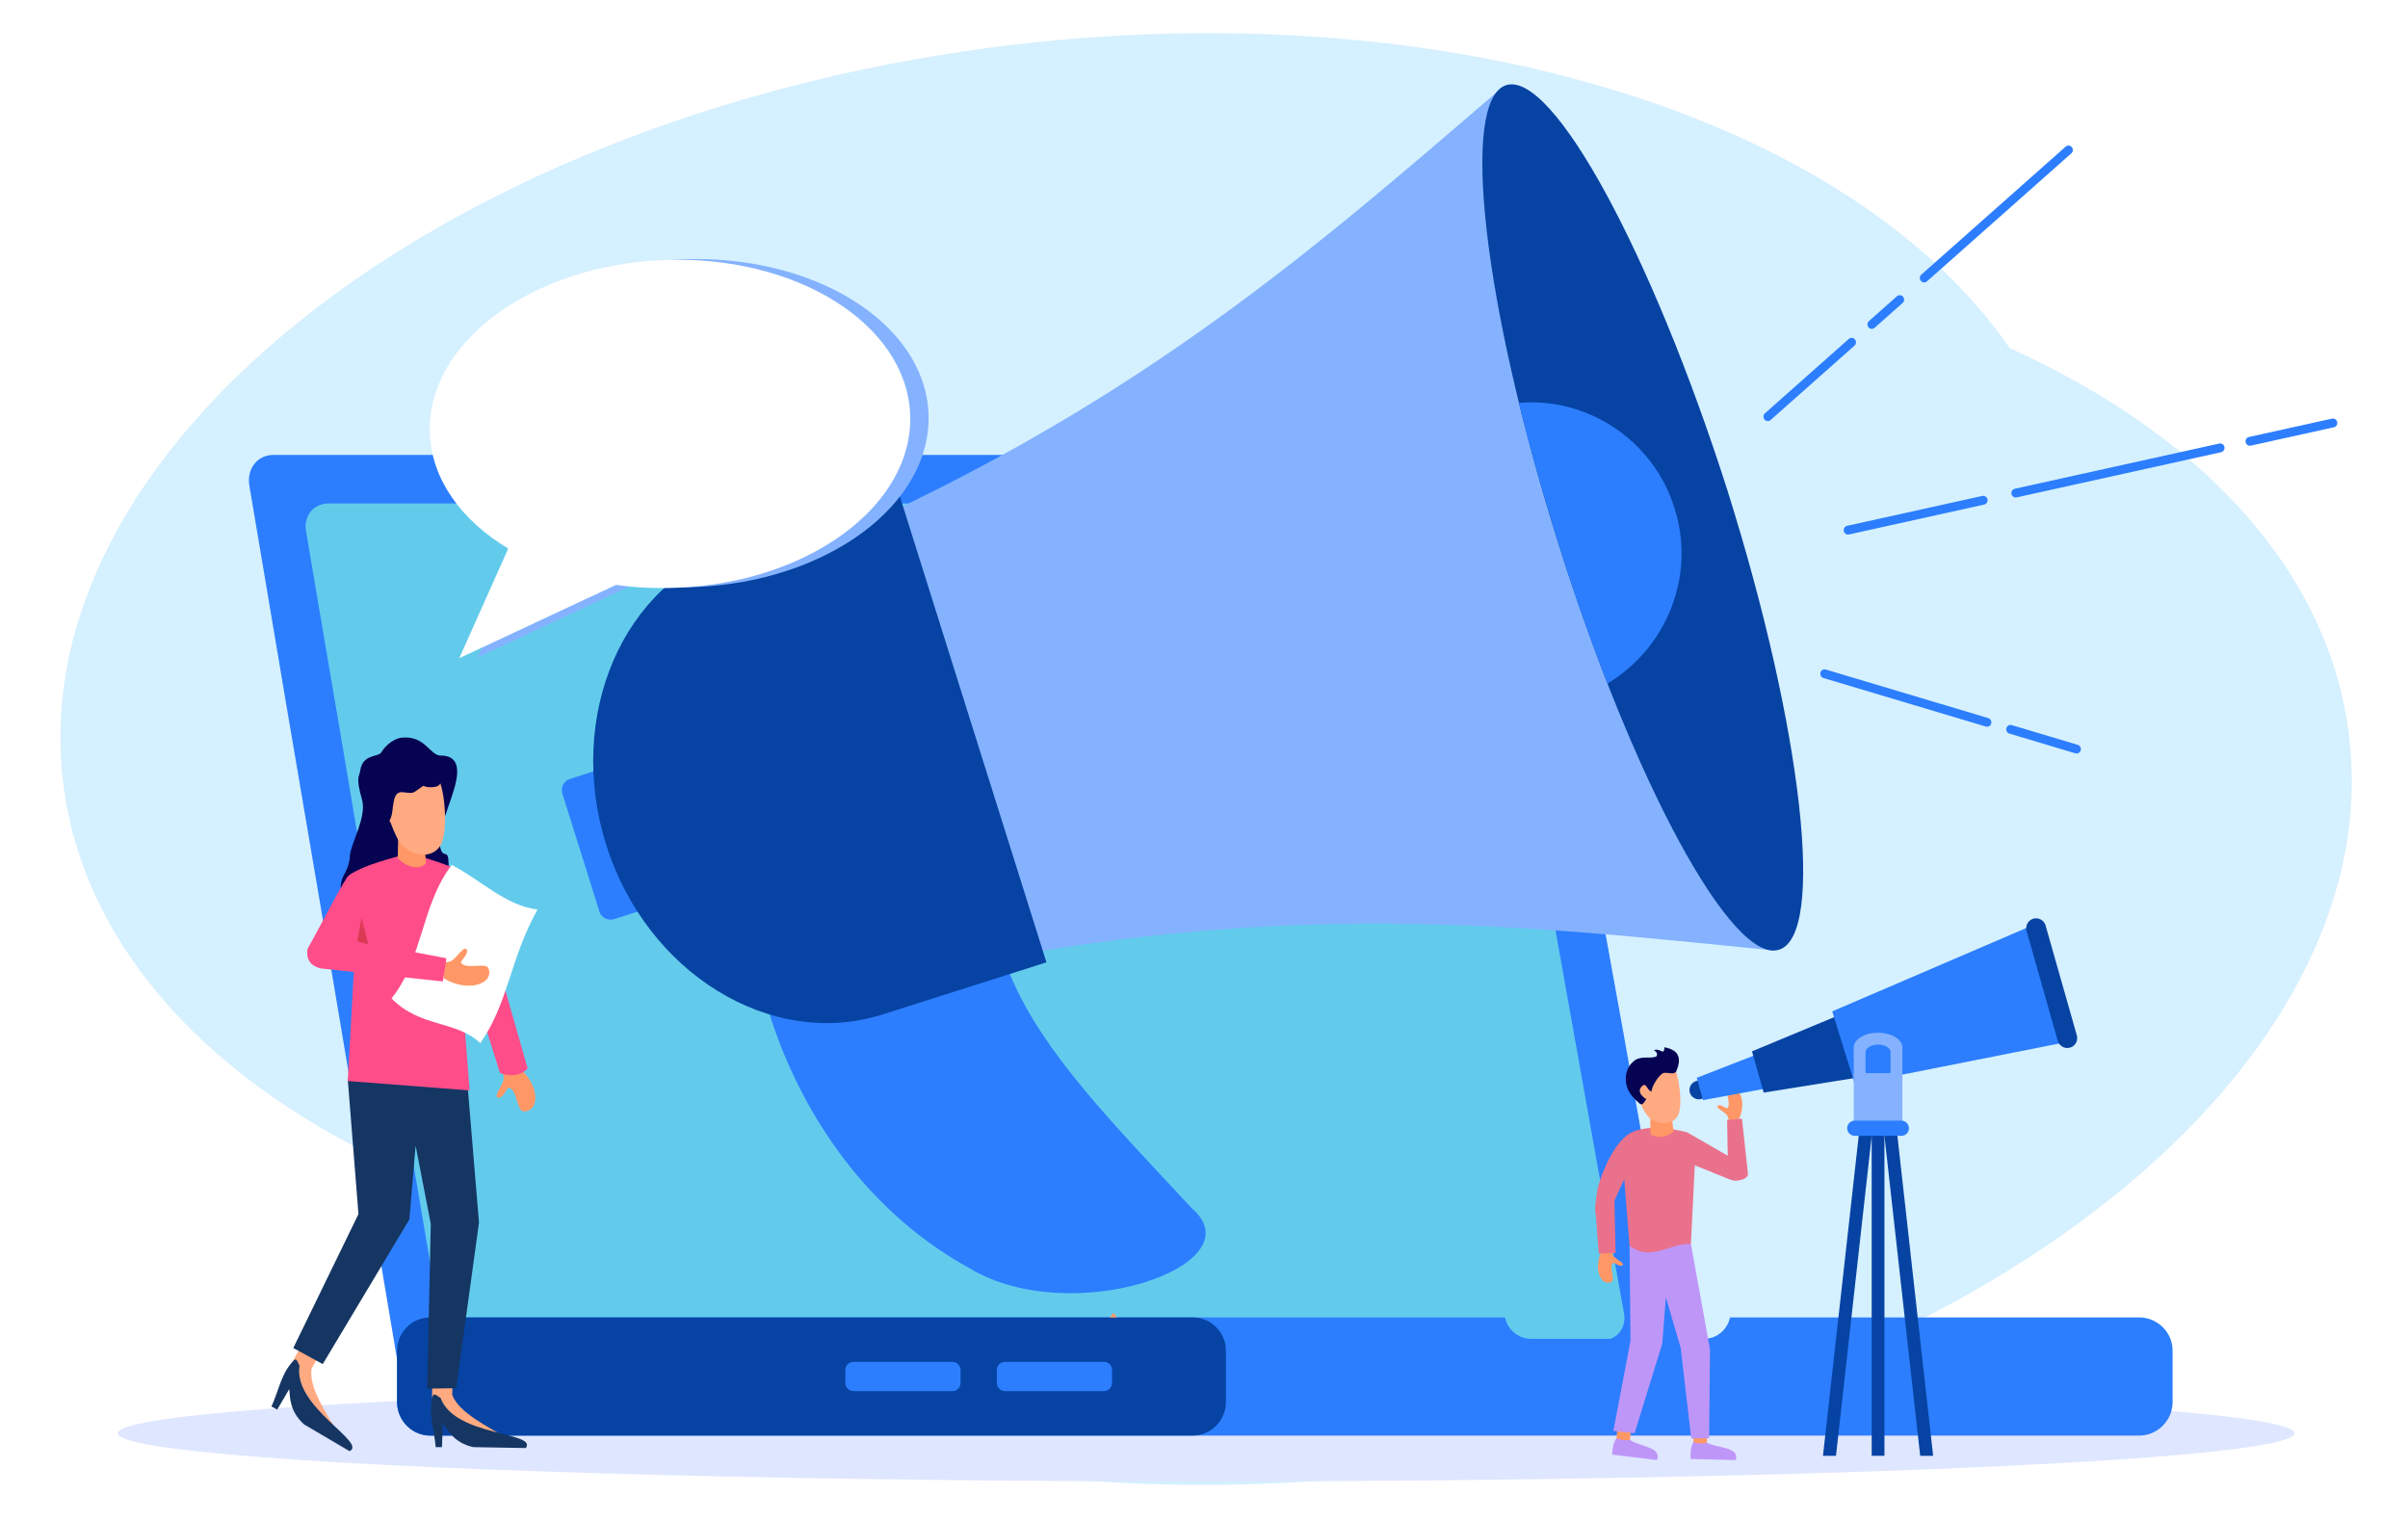 <?xml version="1.0" encoding="UTF-8"?><svg id="a" xmlns="http://www.w3.org/2000/svg" viewBox="0 0 2800 1768.73"><rect x="0" y="0" width="2800" height="1768.73" fill="#333333" stroke="none"/><g id="b"/><g><polyline points="2800 -231.27 2800 1768.73 0 1768.73 0 -231.27" style="fill:#fff; fill-rule:evenodd;"/><g><path d="M2336.79,404.72C2151.55,135.99,1677.57-14.22,1149.95,55.6,503.31,141.96,21.79,526.91,74.17,915.54c25.56,189.72,173.5,345.44,393.94,444.67,185.23,269.19,659.21,419.4,1186.84,349.12,646.64-85.9,1128.16-470.85,1075.78-859.48-25.56-189.72-173.5-345.44-393.94-445.13h0Z" style="fill:#d5f0ff; fill-rule:evenodd;"/><g><path d="M370,819.36c-2.79-.89-4.87-3.43-5.05-6.52-.23-4.01,2.84-7.45,6.86-7.68,175.28-9.91,240.97-82.29,278.63-144.24,2.09-3.44,6.57-4.53,10-2.44,3.44,2.09,4.53,6.57,2.44,10-39.5,65-108.2,140.93-290.25,151.22-.92,.05-1.81-.07-2.63-.33Z" style="fill:#16888c;"/><path d="M723.55,600.24c-42.15-13.53-89.29-38.3-142.06-80.02-3.15-2.49-3.69-7.07-1.2-10.23,2.49-3.15,7.08-3.69,10.23-1.2,137.63,108.83,234.82,98.15,304.11,76.68,3.84-1.19,7.92,.96,9.11,4.8,1.19,3.84-.96,7.92-4.8,9.11-45.87,14.21-103.33,23.97-175.39,.84Z" style="fill:#16888c;"/></g><ellipse cx="1402.45" cy="1666.47" rx="1265.58" ry="56" style="fill:#dfe6ff;"/><g><path d="M318.01,528.96H1731.78c19.22,0,38.13,16.39,41.92,35.93,15.13,84.46,29.94,168.61,45.07,252.75,15.13,84.46,30.25,168.61,45.38,253.07,15.44,84.78,30.57,169.24,45.7,254.01,15.13,85.09,30.57,170.18,45.7,255.27,3.78,19.85-9.77,35.93-28.99,35.93H502.06c-19.22,0-36.87-15.76-40.34-35.3-14.18-85.09-28.68-170.18-43.18-255.27-14.18-84.78-28.68-169.87-42.86-254.64-14.5-84.46-28.68-169.24-43.18-253.7-14.18-84.15-28.36-168.29-42.55-252.44-3.15-19.54,9.14-35.61,28.05-35.61h0Z" style="fill:#2c7efe;"/><path d="M382.3,585.38h978.55c108.73,.32,217.77,0,326.5,0,17.65,0,34.98,14.81,38.13,32.15,13.55,75.32,27.1,150.96,40.65,226.59,13.55,75.64,27.1,150.96,40.65,226.59,13.55,75.95,27.1,151.9,40.65,227.86,13.55,75.95,27.1,151.9,40.97,228.49,3.15,17.33-9.14,31.83-26.79,31.83h-657.09c-109.67,0-219.35,.32-329.02,.32h-328.07c-17.65,0-34.35-14.18-37.19-31.83-12.92-76.27-25.84-152.22-38.76-228.17-12.92-76.27-25.84-152.53-38.76-228.49-12.92-75.64-25.84-151.59-38.45-227.23-12.92-75.64-25.84-150.96-38.45-226.28-2.84-17.65,8.82-31.83,26.47-31.83h0Z" style="fill:#62cbec;"/><path d="M500.17,1531.78H1750.06c2.84,14.18,15.44,24.9,30.25,24.9h201.07c14.81,0,27.42-10.72,30.25-24.9h475.88c21.12,0,38.76,17.33,38.76,38.45v60.19c0,21.12-17.65,38.76-38.76,38.76H500.17c-21.12,0-38.45-17.65-38.45-38.76v-60.19c0-21.12,17.33-38.45,38.45-38.45h0Z" style="fill:#2c7efe;"/><path d="M500.17,1531.78h886.52c21.43,0,38.76,17.33,38.76,38.45v60.19c0,21.12-17.33,38.76-38.76,38.76H500.17c-21.12,0-38.45-17.65-38.45-38.76v-60.19c0-21.12,17.33-38.45,38.45-38.45h0Z" style="fill:#0643a3;"/><path d="M992.43,1583.46h115.03c5.36,0,9.45,4.1,9.45,9.45v14.81c0,5.36-4.1,9.77-9.45,9.77h-115.03c-5.36,0-9.45-4.41-9.45-9.77v-14.81c0-5.36,4.1-9.45,9.45-9.45h0Z" style="fill:#2c7efe;"/><path d="M1168.6,1583.46h115.03c5.36,0,9.45,4.1,9.45,9.45v14.81c0,5.36-4.1,9.77-9.45,9.77h-115.03c-5.36,0-9.45-4.41-9.45-9.77v-14.81c0-5.36,4.1-9.45,9.45-9.45h0Z" style="fill:#2c7efe;"/><polygon points="1294.98 1526.42 1290.25 1531.78 1298.76 1531.78 1294.98 1526.42" style="fill:#ff9866;"/></g><g><path d="M1233.52,827.09l-344.89,53.06c-61.91,188.66,20.63,474.59,238.77,594.47,118.9,71.73,335.06-3.93,258.42-69.76-181.78-195.54-329.17-332.12-152.3-577.77h0Z" style="fill:#2c7efe; fill-rule:evenodd;"/><path d="M725.51,899.8l43.23,137.56c1.97,6.88-1.96,14.74-8.84,16.7l-46.18,14.74c-6.88,1.97-14.74-1.96-16.7-8.84l-43.23-137.56c-1.97-6.88,1.97-14.74,8.84-16.7l46.18-14.74c6.88-1.97,14.74,1.97,16.7,8.84h0Z" style="fill:#2c7efe; fill-rule:evenodd;"/><path d="M1982.26,661.03l-30.46-72.71-16.7-76.64-13.76,4.91-174.9-414.66c-252.53,217.16-494.24,431.36-980.63,604.3l-6.88,255.47-1.97,.98,1.97,1.97v3.93l1.97-.98,152.3,204.38c497.19-137.56,818.5-100.23,1149.64-66.82l-94.33-440.2,13.76-3.93Z" style="fill:#84b2fe; fill-rule:evenodd;"/><path d="M2008.79,570.63c87.45,278.07,113.98,516.85,59.94,533.55-54.04,17.69-169.01-193.57-256.46-471.65-87.45-277.09-114.96-515.86-60.92-533.55,54.05-16.7,169.01,194.55,257.44,471.65h0Z" style="fill:#0643a3; fill-rule:evenodd;"/><path d="M1216.81,1118.92l-191.61,60.92c-128.72,40.28-273.16-48.15-320.33-197.5h0c-47.16-150.34,19.65-305.59,149.36-345.87l191.61-60.92,170.97,543.38Z" style="fill:#0643a3; fill-rule:evenodd;"/><path d="M1946.88,590.28h0c25.55,78.61-8.84,163.11-77.62,204.38-19.65-50.11-39.31-105.14-56.99-162.13-17.69-56.99-33.41-112.02-46.18-164.1,79.59-6.88,156.23,43.24,180.8,121.84h0Z" style="fill:#2c7efe; fill-rule:evenodd;"/></g><g><path d="M2611.19,514.22c-.61-2.77,1.09-5.51,3.81-6.11l96.63-21.36c2.71-.6,5.41,1.16,6.02,3.93,.61,2.77-1.09,5.51-3.81,6.11l-96.63,21.36c-2.71,.6-5.41-1.16-6.02-3.93Z" style="fill:#2c7efe;"/><path d="M2338.92,574.4c-.61-2.77,1.09-5.51,3.81-6.11l237.81-52.56c2.71-.6,5.41,1.16,6.02,3.93,.61,2.77-1.09,5.51-3.81,6.11l-237.81,52.56c-2.71,.6-5.41-1.16-6.02-3.93Z" style="fill:#2c7efe;"/><path d="M2143.97,617.49c-.61-2.77,1.09-5.51,3.81-6.11l157.21-34.75c2.71-.6,5.41,1.16,6.02,3.93,.61,2.77-1.09,5.51-3.81,6.11l-157.21,34.75c-2.71,.6-5.41-1.16-6.02-3.93Z" style="fill:#2c7efe;"/><path d="M2332.95,849.1c-.18-.81-.17-1.68,.07-2.53,.76-2.72,3.55-4.28,6.23-3.48l76.73,22.94c2.68,.8,4.23,3.65,3.47,6.38-.76,2.72-3.55,4.28-6.23,3.48l-76.73-22.94c-1.84-.55-3.15-2.07-3.54-3.84Z" style="fill:#2c7efe;"/><path d="M2116.73,784.49c-.18-.81-.17-1.68,.07-2.53,.76-2.72,3.55-4.28,6.23-3.48l188.84,56.43c2.68,.8,4.23,3.66,3.47,6.38-.76,2.72-3.55,4.28-6.23,3.48l-188.84-56.43c-1.84-.55-3.15-2.07-3.54-3.84Z" style="fill:#2c7efe;"/><path d="M2232.47,324.31c-.39-1.78,.15-3.71,1.59-4.98l167.85-148.83c2.09-1.85,5.27-1.62,7.11,.53,1.84,2.15,1.63,5.39-.46,7.24l-167.85,148.83c-2.09,1.85-5.27,1.62-7.11-.53-.58-.67-.95-1.45-1.13-2.27Z" style="fill:#2c7efe;"/><path d="M2171.56,378.34c-.39-1.78,.15-3.7,1.59-4.98l32.57-28.88c2.09-1.85,5.27-1.62,7.11,.53,1.84,2.15,1.63,5.39-.46,7.24l-32.57,28.88c-2.09,1.85-5.27,1.62-7.11-.53-.58-.67-.95-1.45-1.13-2.27Z" style="fill:#2c7efe;"/><path d="M2050.66,485.54c-.39-1.78,.15-3.71,1.59-4.98l97.5-86.47c2.09-1.85,5.27-1.62,7.11,.53,1.84,2.15,1.63,5.39-.46,7.24l-97.5,86.47c-2.09,1.85-5.27,1.62-7.11-.53-.58-.67-.95-1.45-1.13-2.27Z" style="fill:#2c7efe;"/></g><g><path d="M521.68,936.62c9.34-25.96,20.25-58.14-9.34-58.14-12.46,0-18.17-23.88-45.68-20.76-6.23,.52-17.13,6.75-23.36,17.13-3.63,5.71-21.28,1.56-24.4,20.77-1.04,8.31-5.71,6.75,2.08,34.26,5.71,19.73-12.98,50.87-14.02,64.37-1.56,22.32-10.9,20.76-10.9,39.97,3.63,9.86,26.99,12.98,52.43,4.67,8.83-3.11,20.25-4.67,29.07-1.56,5.19,2.08,22.84,1.56,22.84-10.9,0-10.38,25.44,13.5,20.77-28.55-1.56-11.42-10.38,5.71-10.38-29.07,0-11.94,2.6-5.19,10.9-32.19h0Z" style="fill:#060352; fill-rule:evenodd;"/><path d="M381.52,1558.01l-22.84-8.31-18.69,33.74,5.19,2.6-7.79,9.86v16.09l58.14,58.14c-16.09-26.99-36.86-56.58-33.22-78.91l19.21-33.22Z" style="fill:#ffaa81; fill-rule:evenodd;"/><path d="M339.99,1583.45c4.15-4.67,4.67-3.63,8.31,4.67-7.79,47.76,79.43,89.29,58.14,99.15l-52.95-31.15c-17.13-15.57-16.09-31.67-17.13-41.01l-14.02,23.88c-2.6-1.56-4.67-2.6-6.75-3.63,8.31-17.65,10.9-36.86,24.4-51.91h0Z" style="fill:#153663; fill-rule:evenodd;"/><path d="M526.88,1582.93l-24.4,4.15v38.42h6.23l-2.08,11.94,7.27,14.02,79.43,22.84c-26.99-16.09-59.7-31.67-67.49-52.43l1.04-38.93Z" style="fill:#ffaa81; fill-rule:evenodd;"/><path d="M502.48,1625.5c1.56-5.71,2.6-5.19,9.86,0,16.61,45.16,112.65,38.93,99.15,58.14l-61.26-1.04c-22.84-5.19-29.59-20.25-35.3-27.51l-1.04,27.51h-7.27c-1.56-19.21-8.31-36.86-4.15-57.1h0Z" style="fill:#153663; fill-rule:evenodd;"/><polygon points="478.08 1206.56 542.97 1253.28 556.98 1421.48 530.51 1614.07 496.77 1614.59 500.92 1423.04 483.27 1332.19 476 1417.84 375.29 1586.04 341.03 1567.35 416.82 1411.62 404.36 1254.84 478.08 1206.56" style="fill:#153663; fill-rule:evenodd;"/><path d="M585.54,1251.73c2.08,7.27-12.46,22.32-6.75,24.4,6.23,2.08,10.38-11.94,12.98-11.42,9.34,1.56,9.34,27.51,17.13,27.51,19.73,0,18.69-32.19-7.79-52.95l-14.02,3.63c-1.56,1.04-3.63-.52-1.56,8.82h0Z" style="fill:#ff9866; fill-rule:evenodd;"/><path d="M476.52,991.64h0c23.88,8.31,68.01,19.21,75.27,34.78l61.78,215.96c-9.34,9.86-22.84,8.83-32.19,5.19l-49.32-157.29c4.67,59.18,9.34,118.36,14.02,177.54l-141.72-10.9,9.86-178.06c-2.6-20.25-5.19-41.01-7.79-61.78,19.73-12.46,46.2-18.17,70.08-25.44h0Z" style="fill:#ff4d8a; fill-rule:evenodd;"/><path d="M493.65,972.95l-30.63-1.56-.52,26.48c12.98,12.46,25.44,12.98,32.7,6.23l-1.56-31.15Z" style="fill:#ff9866; fill-rule:evenodd;"/><path d="M447.45,917.41c20.77-3.63,41.53-7.27,62.3-11.42,7.79,11.94,11.94,64.37,1.56,78.39-12.46,17.13-38.93,8.31-47.24-6.23-8.31-12.98-19.73-47.24-16.61-60.74h0Z" style="fill:#ffaa81; fill-rule:evenodd;"/><path d="M456.27,958.42c11.94-6.23,10.38-11.42,1.04-18.69-3.11-3.63-8.83-5.71-11.42-.52-1.56,5.19,6.23,15.05,10.38,19.21h0Z" style="fill:#ffaa81; fill-rule:evenodd;"/><path d="M509.74,898.2c-1.04,4.67,10.38,17.13-9.34,17.13-11.94,0-2.6-5.71-17.13,4.67-8.83,6.75-21.8-7.79-25.44,11.94-1.56,6.75-1.04,14.54-4.15,20.76-2.08,3.11-8.31,21.28-13.5,6.75-5.19-15.57-9.34-12.98-6.23-34.78,.52-4.67,8.83-18.17,13.5-21.28,9.86-6.23,17.65-7.27,29.07-7.79,4.67,0,32.7-3.11,33.74,1.04,0,0-.52,1.04-.52,1.56h0Z" style="fill:#060352; fill-rule:evenodd;"/><path d="M624.99,1057.57c-37.38-4.67-66.45-34.78-99.67-51.91-35.3,45.68-34.26,111.09-70.08,155.22,33.74,34.26,73.72,24.92,103.31,51.91,32.71-46.72,34.26-97.6,66.45-155.22h0Z" style="fill:#fff; fill-rule:evenodd;"/><path d="M521.68,1118.31c7.79-.52,16.61-19.21,20.76-14.54,3.63,4.67-7.79,14.02-6.23,15.57,4.67,8.31,29.07-.52,31.67,6.23,7.27,18.17-23.36,29.07-51.91,11.94l-2.08-14.54c.52-1.56-1.56-3.11,7.79-4.67h0Z" style="fill:#ff9866; fill-rule:evenodd;"/><path d="M431.88,1034.21c-8.83-5.71-17.13-10.9-25.96-16.61-4.67,2.6-32.19,57.1-48.28,85.66-2.6,15.05,7.27,21.28,16.09,22.84l141.2,15.05,4.15-26.99-103.82-19.73,16.61-60.22Z" style="fill:#ff4d8a; fill-rule:evenodd;"/><polygon points="420.45 1066.92 428.24 1098.06 415.26 1094.43 420.45 1066.92" style="fill:#db3a55; fill-rule:evenodd;"/></g><g><g><path d="M1875.09,1458.38c1.19,5.32,14.42,9.52,11.62,12.67-2.94,3.01-9.94-3.85-11.06-2.66-5.18,3.64,2.87,19.46-1.75,21.91-11.55,6.09-21.35-13.51-12.18-34.23l9.73-2.31c1.12-.07,1.96-1.47,3.64,4.62h0Z" style="fill:#ff9866; fill-rule:evenodd;"/><path d="M2008.93,1298.43c-1.19-5.32-14.42-9.52-11.62-12.74,2.94-3.01,9.94,3.92,11.06,2.73,5.18-3.64-2.94-19.53,1.75-21.91,11.55-6.09,21.35,13.51,12.18,34.23l-9.73,2.31c-1.12,0-1.96,1.47-3.64-4.62h0Z" style="fill:#ff9866; fill-rule:evenodd;"/><path d="M1975.82,1673.97l9.03,3.36c11.13,6.79,38.29,4.34,33.39,20.3l-52.5-1.33c.07-6.37-.28-13.37,3.29-19.46l6.79-2.87Z" style="fill:#be96f8; fill-rule:evenodd;"/><path d="M1968.96,1667.95l15.96,.49-.07,8.89c-5.39,1.54-10.92,1.19-15.82-.49l-.07-8.89Z" style="fill:#ff9866; fill-rule:evenodd;"/><path d="M1886.71,1669.98l8.61,4.2c10.43,7.84,37.66,7.98,31.29,23.45l-52.15-6.37c.77-6.37,1.05-13.37,5.18-19.11l7.07-2.17Z" style="fill:#be96f8; fill-rule:evenodd;"/><path d="M1880.41,1663.33l15.89,2.1-.98,8.75c-5.46,1.05-10.99,.14-15.68-2.03l.77-8.82Z" style="fill:#ff9866; fill-rule:evenodd;"/><polygon points="1927.73 1418.2 1894.83 1448.3 1895.95 1558.82 1876 1663.68 1900.71 1666.41 1932.91 1561.97 1937.04 1508.29 1954.26 1566.94 1966.58 1672.57 1987.37 1672.08 1988.35 1568.83 1966.16 1446.34 1953.28 1430.52 1932.14 1439.48 1927.73 1418.2" style="fill:#be96f8; fill-rule:evenodd;"/><path d="M1895.18,1317.68c-23.8,14.56-36.96,62.02-36.96,62.02-2.24,8.82-4.55,30.03-2.66,32.55l3.5,45.29,19.53-.56-1.33-61.04,11.41-24.78,6.16,77.14c25.06,19.32,47.04-3.29,71.33-1.96l4.55-91.42,42,16.94c4.62,2.31,19.67,.35,19.81-6.93l-7-64.33-17.22,1.54,.7,41.65-47.32-27.3c-21.35-5.25-48.37-8.61-66.5,1.19h0Z" style="fill:#ea718b; fill-rule:evenodd;"/><path d="M1943.48,1295.28l-24.5,1.19,.14,22.19c10.85,6.51,20.86,1.68,26.88-2.8l-2.52-20.58Z" style="fill:#ff9866; fill-rule:evenodd;"/><path d="M1898.82,1250.48c15.54-3.92,31.15-7.91,46.69-11.83,6.51,8.61,12.11,48.16,5.18,59.08-8.54,13.79-29.19,8.54-36.26-2.03-7.07-9.66-17.29-35.07-15.61-45.22h0Z" style="fill:#ffaa81; fill-rule:evenodd;"/><path d="M1931.93,1249.01c4.83-4.41,12.39,1.82,16.94-2.8,5.95-13.23,5.6-25.2-13.72-28.56,.77,2.73-.56,4.41-1.54,5.18-3.01-.98-5.88-3.36-10.5-1.89,3.64,2.45,4.34,4.27,3.15,7.14-5.88,3.43-16.45-.77-24.92,4.41-7.49,5.74-9.52,11.2-10.71,18.2-1.89,18.2,10.5,27.51,16.24,32.69,2.17,1.12,3.08,1.47,7.42-5.39-6.16-3.71-10.15-9.45-5.74-14.28,6.23-7.14,6.16,4.9,12.11,5.18-.7-4.97,7.49-17.08,11.27-19.88h0Z" style="fill:#060352; fill-rule:evenodd;"/></g><g><rect x="2176.37" y="1314.11" width="14.84" height="378.55" style="fill:#0643a3;"/><polygon points="2161.81 1316.07 2176.44 1320.2 2134.86 1692.66 2119.74 1692.66 2161.81 1316.07" style="fill:#0643a3; fill-rule:evenodd;"/><polygon points="2205.77 1316.07 2191.14 1320.2 2232.78 1692.66 2247.83 1692.66 2205.77 1316.07" style="fill:#0643a3; fill-rule:evenodd;"/><path d="M1997.22,1249.86l-24.85,7.07c-5.74,1.61-9.1,7.63-7.42,13.37h0c1.61,5.74,7.63,9.1,13.37,7.49l24.85-7.07c5.74-1.61,9.1-7.63,7.49-13.37h0c-1.68-5.74-7.7-9.1-13.44-7.49h0Z" style="fill:#0643a3; fill-rule:evenodd;"/><polygon points="2053.1 1221.99 1972.95 1253.21 1980.3 1279.11 2064.93 1263.5 2053.1 1221.99" style="fill:#2c7efe; fill-rule:evenodd;"/><polygon points="2155.3 1173.27 2037.21 1222.41 2050.79 1270.36 2177.14 1250.13 2155.3 1173.27" style="fill:#0643a3; fill-rule:evenodd;"/><polygon points="2364.03 1075.63 2130.52 1175.93 2156.7 1260.42 2406.03 1211 2364.03 1075.63" style="fill:#2c7efe; fill-rule:evenodd;"/><path d="M2364.38,1068.14h0c6.09-1.68,12.53,1.89,14.21,7.98l36.33,127.75c1.75,6.09-1.82,12.53-7.91,14.21h0c-6.16,1.75-12.53-1.82-14.28-7.91l-36.26-127.75c-1.75-6.09,1.82-12.53,7.91-14.28h0Z" style="fill:#0643a3; fill-rule:evenodd;"/><path d="M2183.79,1200.78h0c15.54,0,28.28,7.7,28.28,17.08v33.25c0,9.45-12.74,17.15-28.28,17.15h0c-15.54,0-28.28-7.7-28.28-17.15v-33.25c0-9.38,12.74-17.08,28.28-17.08h0Zm0,13.79h0c8.05,0,14.56,3.99,14.56,8.82v22.19c0,4.83-6.51,8.82-14.56,8.82h0c-7.98,0-14.56-3.99-14.56-8.82v-22.19c0-4.83,6.58-8.82,14.56-8.82h0Z" style="fill:#84b2fe; fill-rule:evenodd;"/><rect x="2155.51" y="1247.75" width="56.56" height="58.52" style="fill:#84b2fe;"/><path d="M2156.7,1302.98h54.25c4.83,0,8.75,3.99,8.75,8.82h0c0,4.83-3.92,8.82-8.75,8.82h-54.25c-4.83,0-8.82-3.99-8.82-8.82h0c0-4.83,3.99-8.82,8.82-8.82h0Z" style="fill:#2c7efe; fill-rule:evenodd;"/></g></g><g><path d="M793.04,301.51c-154.17,6.1-276.09,96.68-271.94,201.58,2.14,54,37.04,101.29,91.17,133.91l-56.89,127.41,182.41-85.25c22.43,3.36,46,4.36,70.32,3.4,154.17-6.1,275.7-96.28,271.53-201.57-4.15-104.91-132.44-185.59-286.6-179.49h0Z" style="fill:#84b2fe;"/><path d="M771.73,302.35c-154.17,6.1-276.09,96.68-271.94,201.58,2.14,54,37.04,101.29,91.17,133.91l-56.89,127.41,182.41-85.25c22.43,3.36,46,4.36,70.32,3.4,154.17-6.1,275.7-96.28,271.53-201.57-4.15-104.91-132.44-185.59-286.61-179.49h0Z" style="fill:#fff;"/></g></g></g></svg>